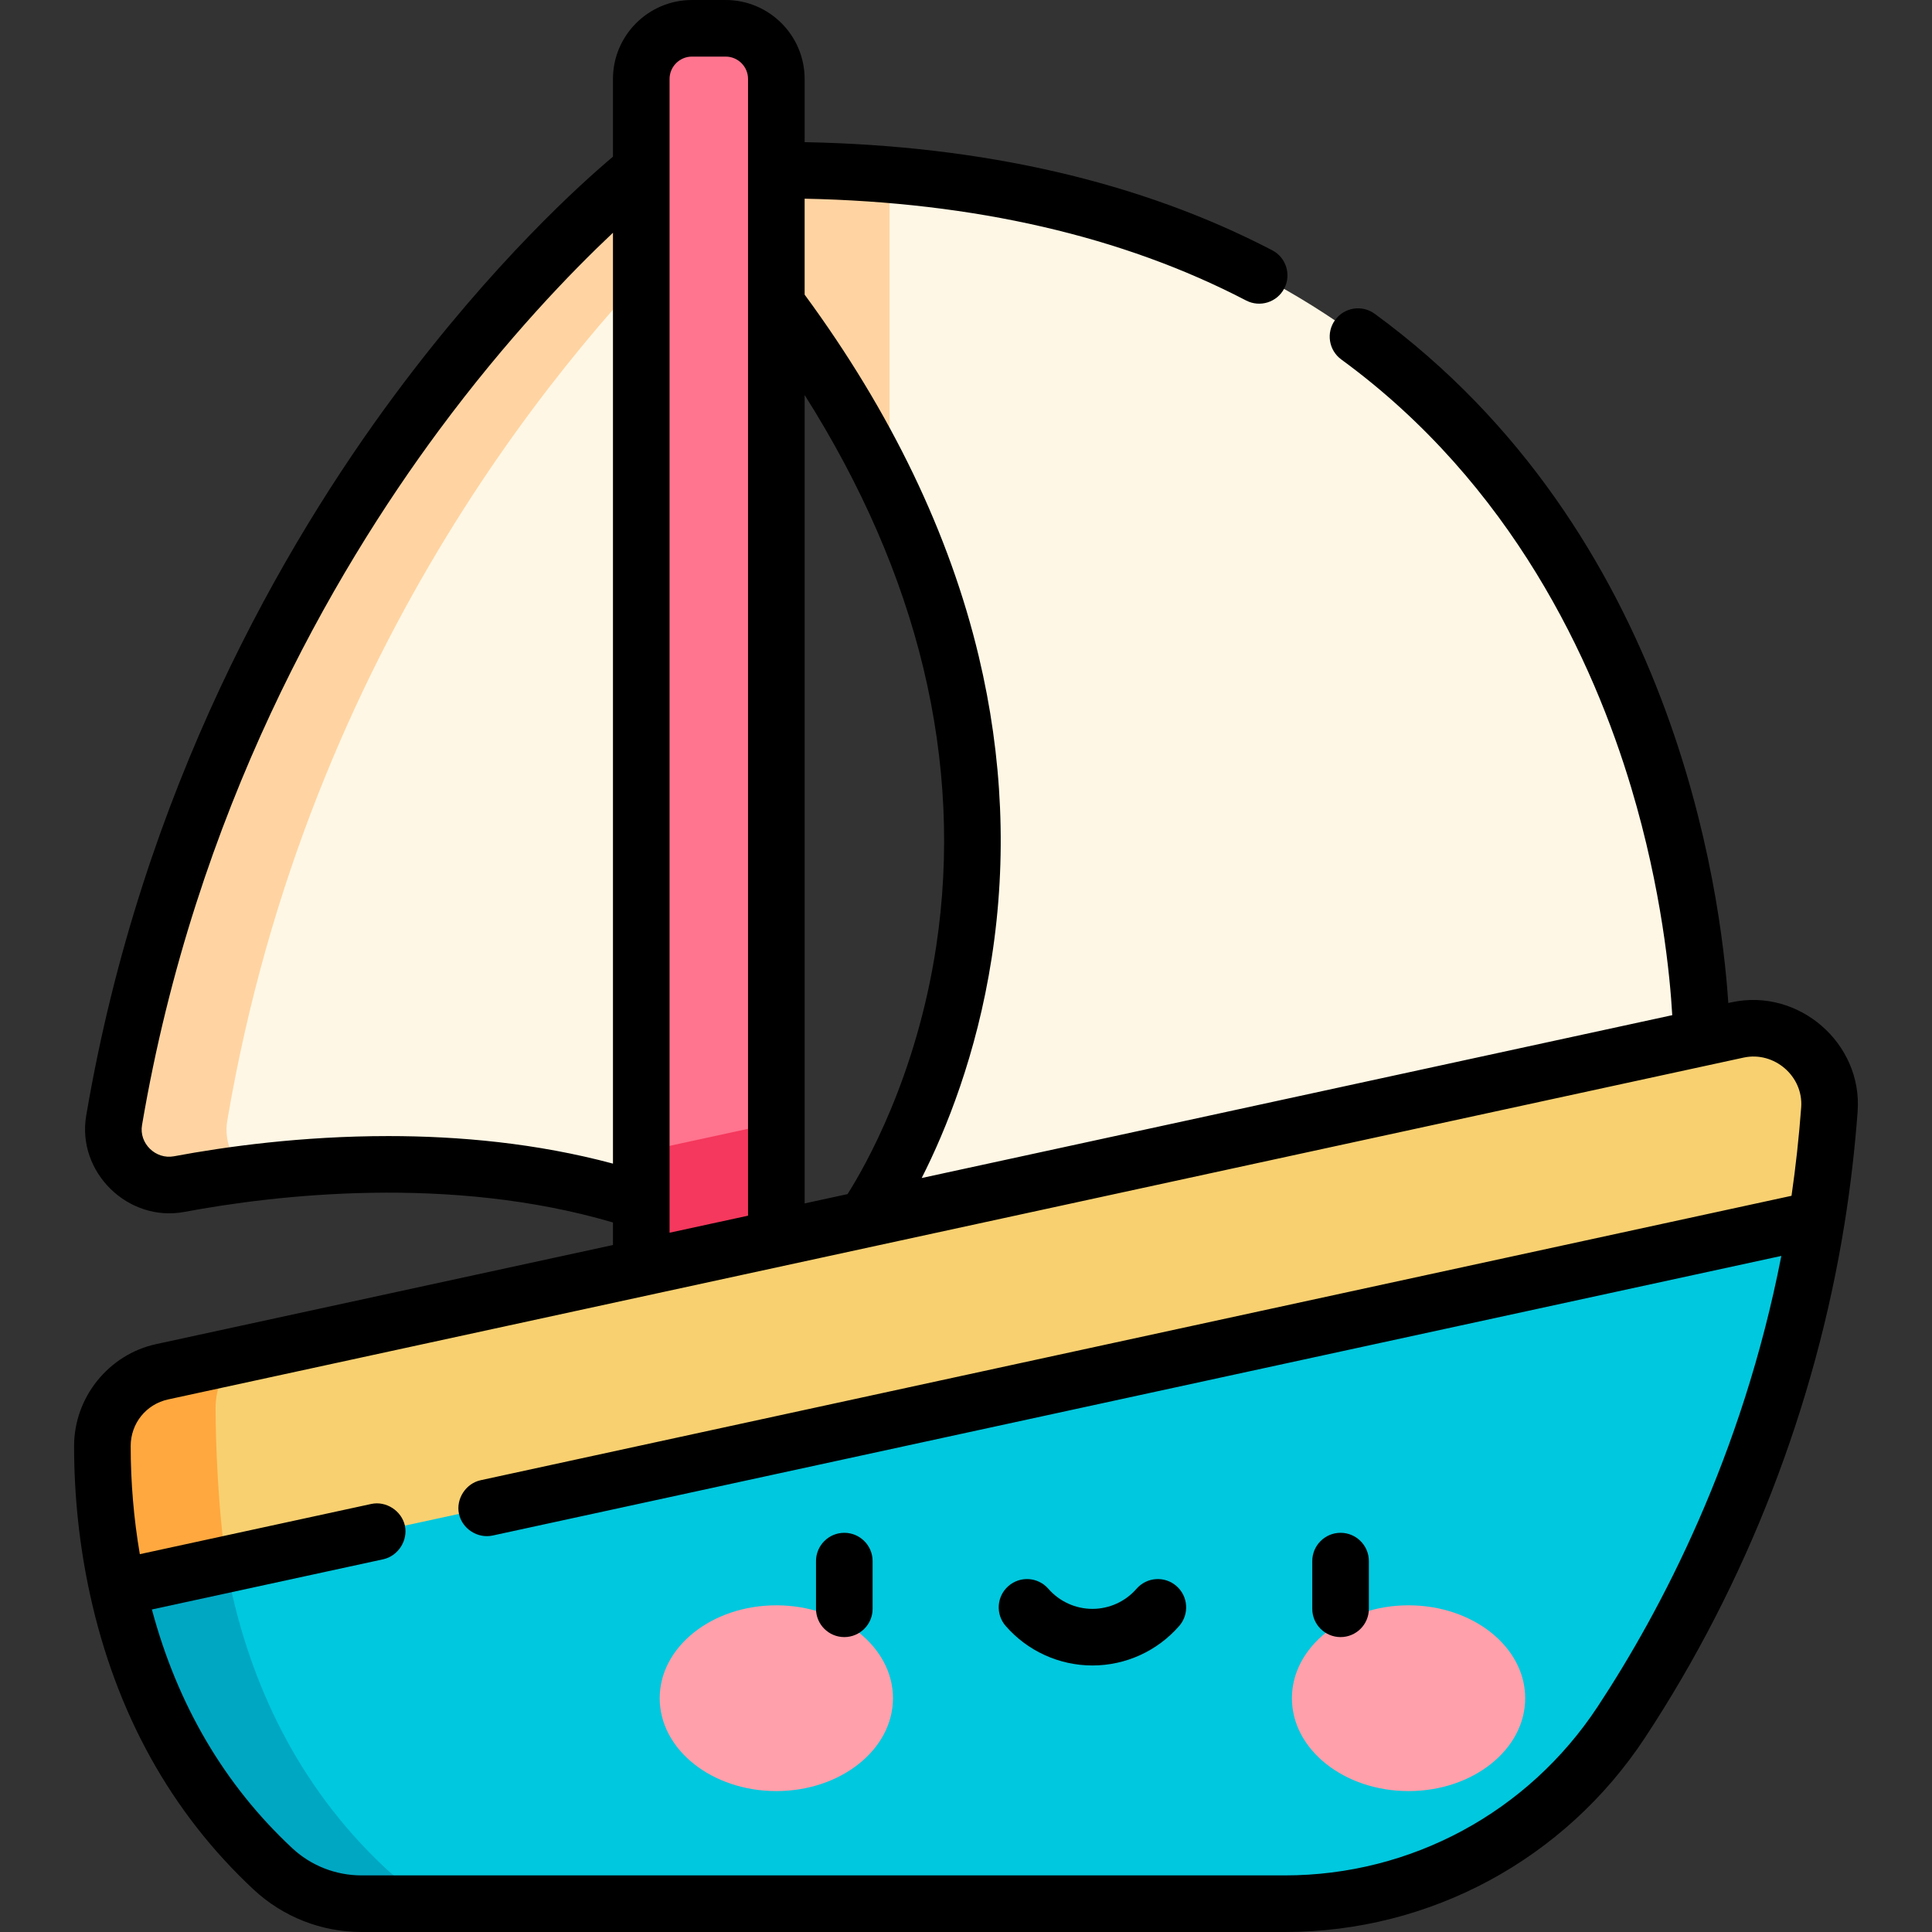 <svg id="Capa_1" enable-background="new 0 0 512 512" height="512" viewBox="0 0 512 512" width="512" xmlns="http://www.w3.org/2000/svg"><rect x="0" y="0" width="512" height="512" fill="#333333" stroke="none"/><path d="m169.942 45.079s-111.727 87.014-139.699 251.837c-1.712 10.087 7.171 18.763 17.228 16.884 26.975-5.041 76.546-10.516 122.471 4.634l17.898-36.169v-219.168z" fill="#fff7e5"/><path d="m60.243 296.916c21.419-126.208 91.945-206.794 123.815-237.627l-14.116-14.21s-111.726 87.014-139.699 251.836c-1.712 10.087 7.171 18.763 17.228 16.884 5.277-.986 11.429-1.987 18.239-2.849-4.05-3.155-6.428-8.372-5.467-14.034z" fill="#ffd4a2"/><path d="m229.171 323.135s77.745-106.948-23.433-242.582l-17.898-17.456 17.898-18.017c245.855 0 245.149 229.95 245.149 229.95l-77.606 42.709z" fill="#fff7e5"/><path d="m187.84 63.097 17.898 17.456c12.616 16.913 22.45 33.379 30 49.248v-83.503c-9.571-.794-19.558-1.219-30-1.219z" fill="#ffd4a2"/><path d="m192.306 7.5h-8.932c-7.418 0-13.432 6.014-13.432 13.432v325.721h35.796v-325.721c0-7.418-6.013-13.432-13.432-13.432z" fill="#ff748f"/><path d="m481.409 323.135c-9.244 57.672-31.523 102.558-51.732 133.245-19.771 30-53.225 48.12-89.145 48.12h-244.699c-8.717 0-17.125-3.294-23.503-9.234-24.488-22.836-35.971-50.578-41.175-74.439l224.848-74.175z" fill="#00c8de"/><path d="m205.738 297.521-35.796 7.766v41.366h35.796z" fill="#f5385d"/><path d="m72.33 495.266c6.378 5.94 14.786 9.234 23.503 9.234h30c-8.717 0-17.125-3.293-23.503-9.234-24.488-22.836-35.971-50.578-41.175-74.438-.622-2.855-1.152-6.033-1.606-9.367l-28.394 9.367c1.951 8.948 4.786 18.441 8.858 28.017.339.798.687 1.597 1.044 2.396.713 1.598 1.462 3.197 2.248 4.795.393.799.795 1.598 1.206 2.396 6.582 12.771 15.575 25.416 27.819 36.834z" fill="#00a7c3"/><path d="m484.812 294.03c-.746 10.04-1.901 19.742-3.403 29.105l-450.254 97.692c-3.204-14.717-4.02-27.941-4.02-37.632.01-9.473 6.597-17.652 15.841-19.662l417.517-90.588c13.115-2.846 25.324 7.702 24.319 21.085z" fill="#f8d070"/><path d="m59.998 414.56c-2.253-14.386-2.868-32.968-2.868-41.373.006-5.362 2.122-10.307 5.631-13.956l-19.79 4.293c-1.052.229-2.064.547-3.042.929-7.611 2.97-12.791 10.339-12.8 18.733 0 .605.003 1.225.01 1.858s.017 1.279.031 1.938c.2 9.225 1.175 20.959 3.979 33.836z" fill="#ffa83f"/><ellipse cx="205.738" cy="450.04" fill="#ffa0ab" rx="30.91" ry="24.615"/><ellipse cx="373.281" cy="450.04" fill="#ffa0ab" rx="30.91" ry="24.615"/><path d="m223.751 433.845c4.142 0 7.5-3.358 7.5-7.5v-12.636c0-4.142-3.358-7.5-7.5-7.5s-7.5 3.358-7.5 7.5v12.636c0 4.142 3.358 7.5 7.5 7.5z"/><path d="m355.265 433.845c4.142 0 7.5-3.358 7.5-7.5v-12.636c0-4.142-3.358-7.5-7.5-7.5s-7.5 3.358-7.5 7.5v12.636c0 4.142 3.358 7.5 7.5 7.5z"/><path d="m289.508 441.367c8.812 0 17.191-3.816 22.991-10.47 2.721-3.123 2.396-7.86-.726-10.582-3.123-2.721-7.86-2.396-10.582.727-2.95 3.384-7.208 5.326-11.683 5.326s-8.733-1.941-11.682-5.326c-2.722-3.123-7.459-3.448-10.582-.727s-3.448 7.459-.727 10.582c5.8 6.653 14.179 10.47 22.991 10.47z"/><path d="m41.381 356.205c-12.588 2.737-21.734 14.084-21.747 26.99 0 13.255 1.41 26.453 4.192 39.23 6.879 31.541 21.476 57.894 43.39 78.329 7.787 7.252 17.95 11.246 28.616 11.246h244.699c38.491 0 74.158-19.25 95.409-51.495 26.843-40.76 45.127-87.85 52.874-136.182 1.566-9.758 2.736-19.763 3.477-29.731 1.348-18.133-15.653-32.824-33.388-28.977l-.885.192c-1.971-29.948-14.487-124.747-93.708-182.652-3.345-2.444-8.037-1.715-10.481 1.629s-1.715 8.037 1.629 10.481c45.36 33.154 66.836 80.066 76.865 113.582 8.054 26.916 10.246 49.792 10.842 60.183l-198.909 43.157c6.414-12.652 14.563-32.654 18.552-58.329 4.092-26.334 2.939-53.223-3.428-79.921-7.746-32.482-23.265-64.719-46.142-95.858v-25.425c44.992.901 84.32 9.965 116.99 26.975 3.675 1.913 8.203.485 10.116-3.188 1.913-3.674.485-8.203-3.189-10.116-34.808-18.124-76.473-27.74-123.917-28.655v-16.738c-.001-11.542-9.391-20.932-20.933-20.932h-8.933c-11.542 0-20.932 9.39-20.932 20.932v20.594c-8.04 6.754-31.671 27.869-57.883 63.195-29.163 39.304-67.013 104.334-81.711 190.941-2.543 14.984 11.091 28.297 26 25.511 24.18-4.519 70.296-9.934 113.593 2.79v5.977zm420.702-75.931c8.087-1.755 15.87 4.931 15.249 13.199-.583 7.84-1.442 15.698-2.56 23.426 0 0-347.353 75.366-347.399 75.375-3.925.852-6.595 4.961-5.739 8.92.862 3.968 4.94 6.601 8.92 5.739l341.516-74.099c-10.351 53.106-31.876 93.938-48.656 119.417-18.466 28.021-49.45 44.749-82.883 44.749h-244.699c-6.859 0-13.391-2.565-18.388-7.219-17.936-16.726-30.425-37.978-37.191-63.253 0 0 61.293-13.299 61.306-13.302 3.928-.852 6.596-4.957 5.739-8.92-.869-3.924-4.979-6.602-8.92-5.739 0 0-61.323 13.306-61.323 13.306-1.607-9.41-2.42-19.023-2.42-28.67.006-5.996 4.091-11.07 9.931-12.34-.001 0 417.509-90.587 417.517-90.589zm-284.642-259.342c0-3.271 2.661-5.932 5.932-5.932h8.933c3.271 0 5.932 2.661 5.932 5.932v301.24l-20.796 4.512v-305.752zm-74.549 280.141c-22.947 0-43.18 2.809-56.799 5.354-4.83.903-9.281-3.397-8.457-8.256 14.162-83.441 50.582-146.154 78.641-184.07 18.149-24.525 35.243-42.137 46.165-52.421v246.693c-20.244-5.426-40.801-7.3-59.55-7.3zm110.345-196.389c15.029 23.757 25.591 47.987 31.443 72.281 5.952 24.711 7.099 49.58 3.409 73.914-5.244 34.581-18.917 58.387-23.479 65.571l-11.372 2.467v-214.233z"/></svg>